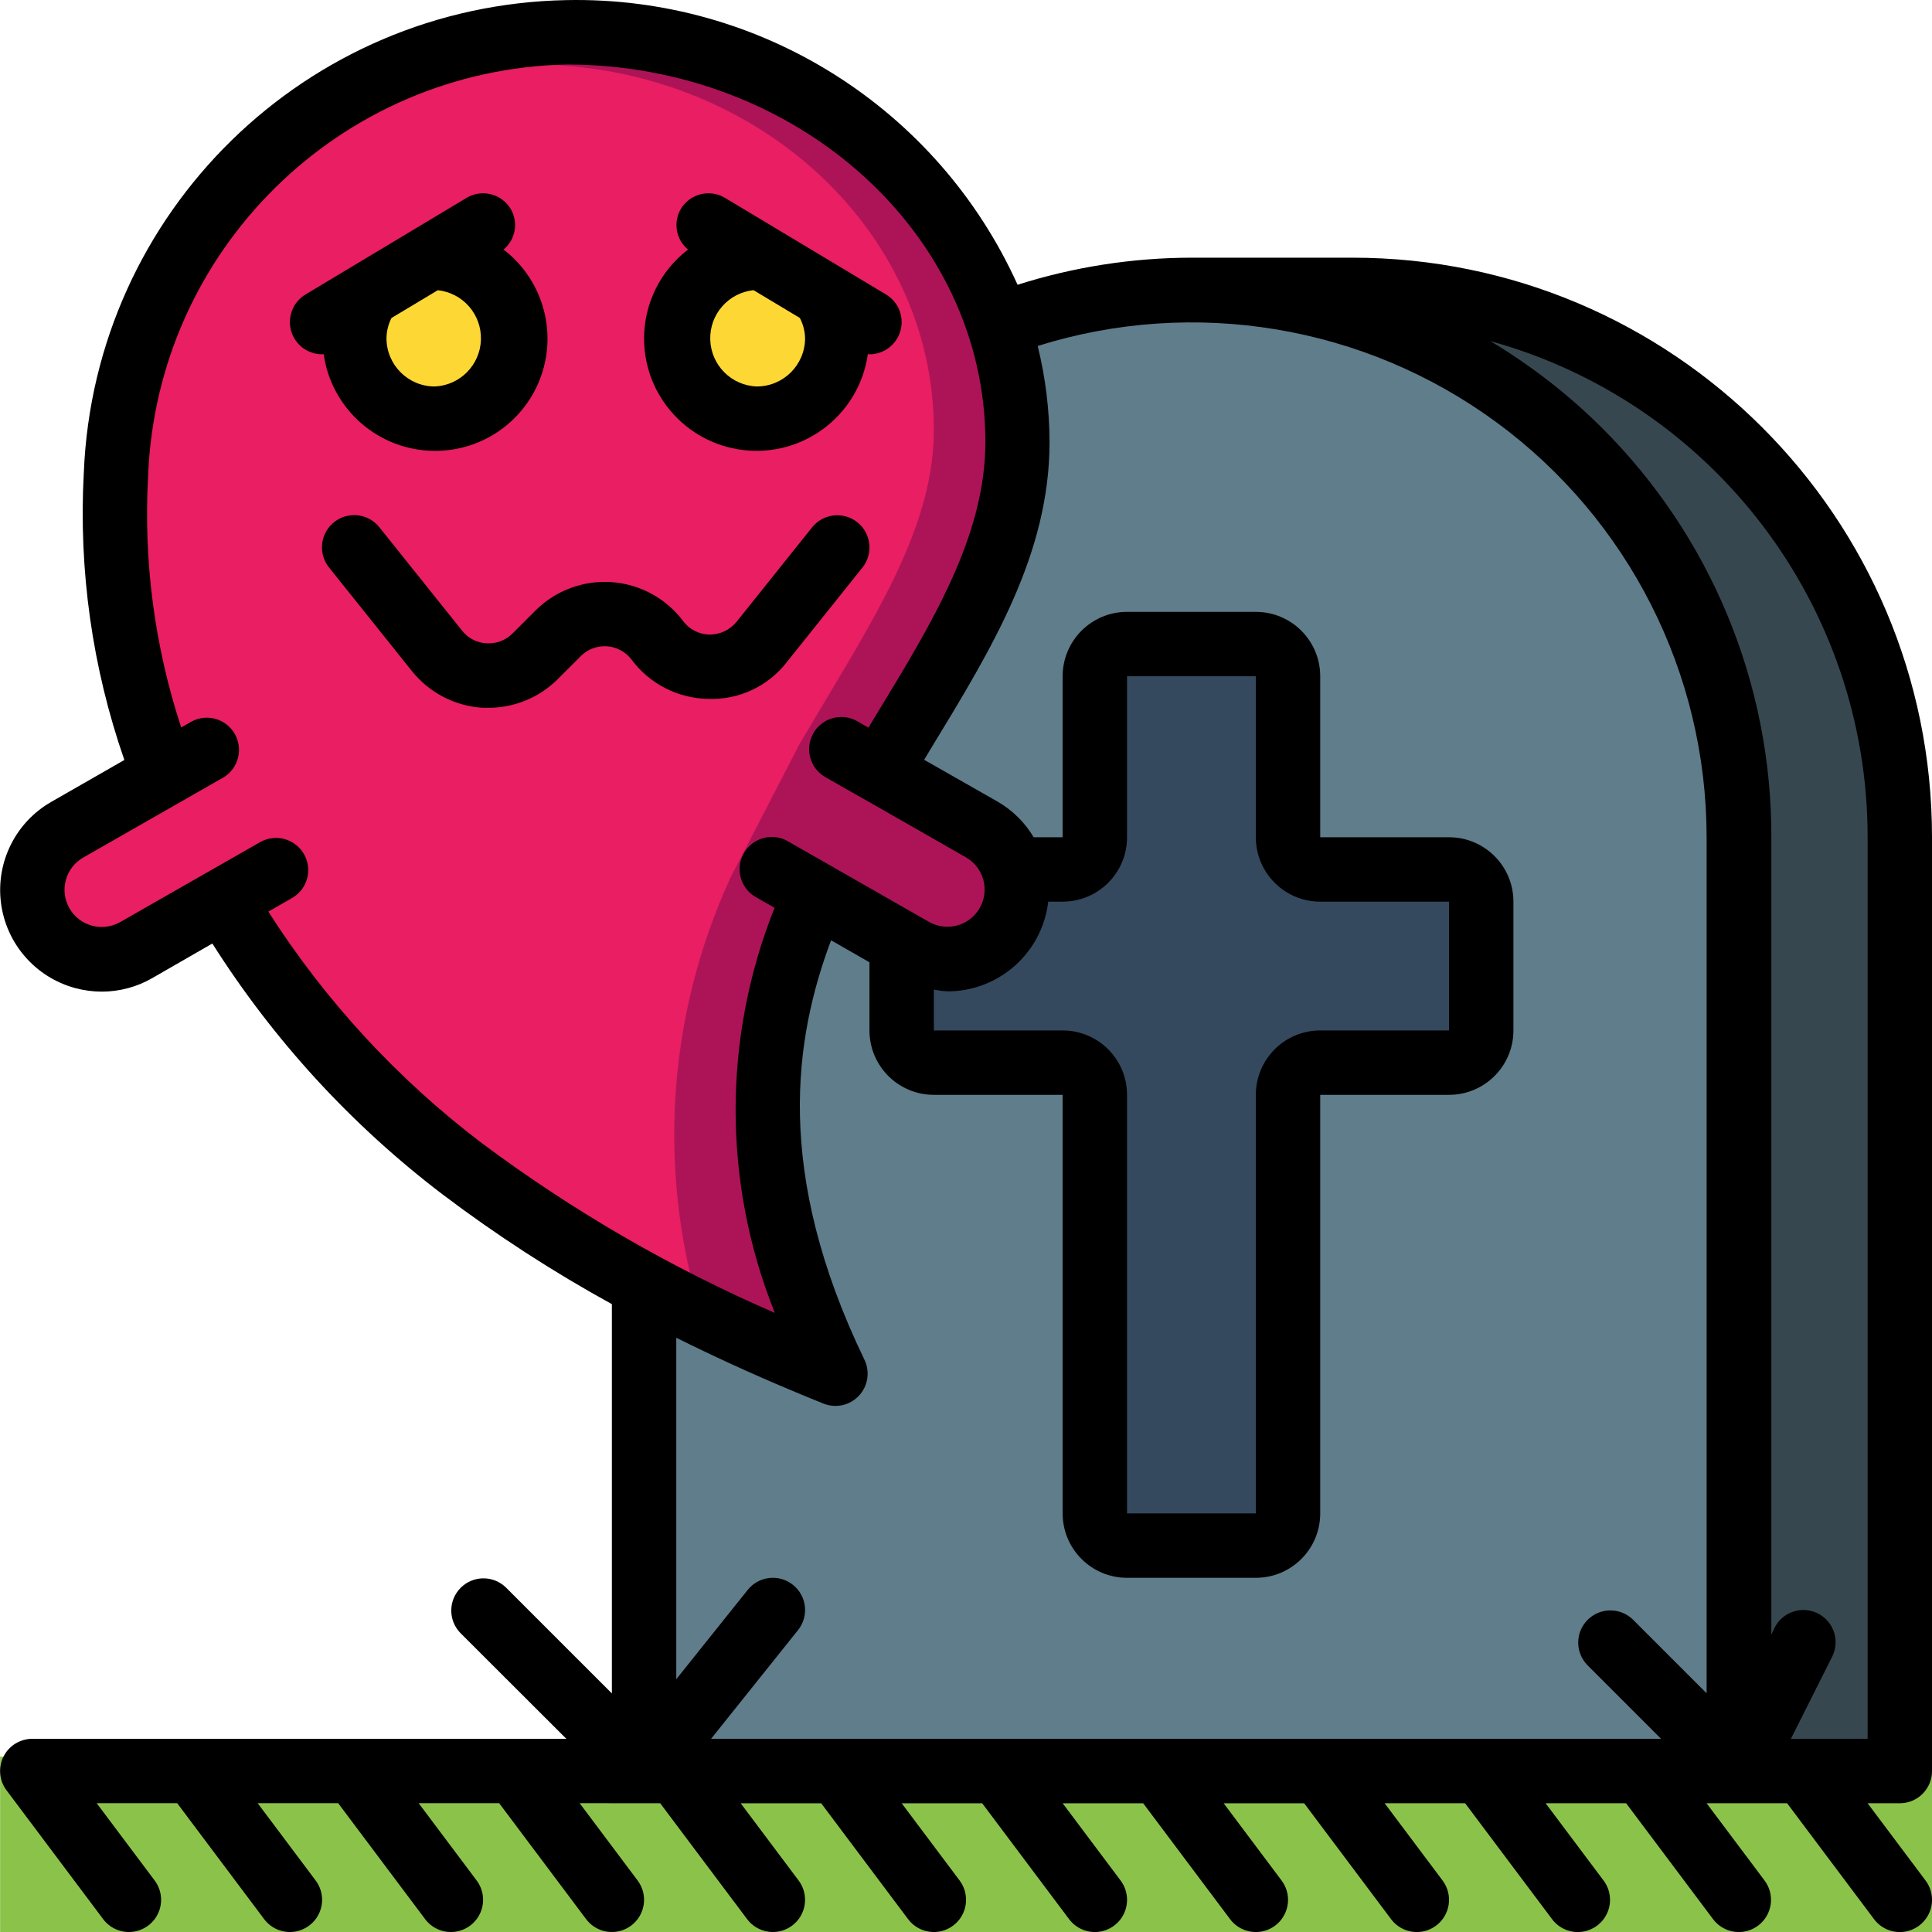 <svg height="512pt" viewBox="0 0 512 512.028" width="512pt" xmlns="http://www.w3.org/2000/svg"><path d="m315.746 76.828h43.887l7.316 42.664-43.891-8.531zm0 0" fill="#7f8c8d"/><path d="m358.414 76.828c80.117 0 145.066 64.949 145.066 145.066v247.465h-290.133v-247.465c0-80.117 64.949-145.066 145.066-145.066zm0 0" fill="#37474f"/><path d="m315.746 76.828c80.121 0 145.066 64.949 145.066 145.066v247.465h-290.133v-247.465c0-80.117 64.949-145.066 145.066-145.066zm0 0" fill="#607d8b"/><path d="m43.336 205.254c-9.758-25.312-14.055-52.406-12.602-79.496 3.602-63.137 52.906-117.195 119.383-117.195 65.953 0 119.551 48.637 119.551 108.551 0 31.012-18.887 57.676-36.531 87.277l-17.066 32.547c-14.773 33.777-20.539 73.43 5.391 127.148-2.883-1.172-5.758-2.332-8.645-3.559-32.113-13.035-62.449-30.082-90.281-50.738-25.574-19.359-47.09-43.562-63.316-71.23zm0 0" fill="#ad1457" fill-rule="evenodd"/><path d="m183.82 341.359c-21.457-10.645-41.836-23.336-60.859-37.895-24.602-18.984-45.277-42.566-60.883-69.438l-15.875-33.918c-9.133-24.25-13.137-50.133-11.766-76.008 3.379-60.016 50.148-107.008 106.469-107.008 58.789 0 106.574 43.434 106.574 96.82 0 23.723-13.262 45.875-28.613 71.535-2.285 3.82-7.125 12.004-7.125 12.004l-18.305 35.441-.254.586c-15.309 33.848-18.613 71.902-9.363 107.879zm0 0" fill="#e91e63" fill-rule="evenodd"/><path d="m73.316 230.504-37.258 21.258c-8.812 5.039-20.043 1.984-25.086-6.828-5.043-8.812-1.984-20.043 6.824-25.086l37.258-21.336" fill="#e91e63"/><path d="m113.68 68.379c.508-.07 1.02-.098 1.535-.086 11.781 0 21.332 9.551 21.332 21.336 0 11.781-9.551 21.332-21.332 21.332s-21.336-9.551-21.336-21.332c-.023-4.027 1.137-7.973 3.328-11.352" fill="#fdd834"/><path d="m218.551 78.277c2.184 3.383 3.34 7.324 3.328 11.352 0 8.629-5.195 16.406-13.168 19.707-7.973 3.305-17.148 1.477-23.25-4.625-6.102-6.102-7.926-15.277-4.625-23.246 3.305-7.973 11.082-13.172 19.711-13.172.516-.012 1.027.016 1.535.086" fill="#fdd834"/><path d="m268.559 230.426h13.055c4.715 0 8.535-3.82 8.535-8.531v-42.668c0-4.711 3.82-8.531 8.531-8.531h34.133c4.715 0 8.535 3.82 8.535 8.531v42.668c0 4.711 3.82 8.531 8.531 8.531h34.137c4.711 0 8.531 3.82 8.531 8.535v34.133c0 4.715-3.82 8.535-8.531 8.535h-34.137c-4.711 0-8.531 3.82-8.531 8.531v110.934c0 4.715-3.82 8.535-8.535 8.535h-34.133c-4.711 0-8.531-3.82-8.531-8.535v-110.934c0-4.711-3.82-8.531-8.535-8.531h-34.133c-4.711 0-8.531-3.82-8.531-8.535v-23.039zm0 0" fill="#35495e"/><path d="m.016 465.547h512v46.48h-512zm0 0" fill="#8bc34a"/><path d="m358.414 477.895h-196.266c-4.715 0-8.535-3.82-8.535-8.535 0-4.711 3.82-8.531 8.535-8.531h196.266c4.711 0 8.535 3.82 8.535 8.531 0 4.715-3.824 8.535-8.535 8.535zm0 0" fill="#4c8056"/><path d="m204.688 230.504 37.254 21.258c8.812 5.039 20.043 1.984 25.09-6.828 5.039-8.812 1.984-20.043-6.828-25.086l-37.254-21.336" fill="#ad1457"/><path d="m512.016 469.359v-247.465c0-84.832-68.77-153.602-153.602-153.602h-42.668c-15.637.027-31.176 2.449-46.078 7.176-21.152-46.812-68.191-76.5-119.551-75.441-69.059 1.316-125.133 56.211-127.918 125.227-1.41 25.844 2.242 51.715 10.746 76.16l-19.363 11.094c-9.449 5.402-14.711 15.965-13.34 26.766 1.371 10.797 9.113 19.703 19.613 22.574 2.32.633 4.719.953 7.125.957 4.672-.004 9.262-1.234 13.312-3.559l15.973-9.191c16.238 25.648 36.934 48.191 61.105 66.559 14.211 10.738 29.172 20.434 44.777 29.016v103.168l-28.102-28.102c-3.348-3.234-8.672-3.188-11.961.105-3.293 3.289-3.34 8.613-.105 11.961l28.102 28.066h-141.535c-3.23 0-6.188 1.824-7.633 4.715-1.445 2.891-1.133 6.352.805 8.938l25.602 34.133c1.828 2.441 4.82 3.719 7.848 3.352 3.027-.363 5.629-2.316 6.828-5.117 1.195-2.805.809-6.035-1.023-8.473l-15.359-20.48h21.336l23.039 30.719c1.828 2.441 4.82 3.719 7.848 3.352 3.027-.363 5.629-2.316 6.824-5.117 1.199-2.805.809-6.035-1.02-8.473l-15.359-20.48h21.332l23.039 30.719c1.832 2.441 4.82 3.719 7.848 3.352 3.027-.363 5.629-2.316 6.828-5.117 1.199-2.805.809-6.035-1.02-8.473l-15.359-20.48h21.332l23.039 30.719c2.828 3.77 8.176 4.535 11.945 1.707 3.773-2.828 4.535-8.176 1.707-11.945l-15.359-20.48h21.336l23.039 30.719c2.828 3.77 8.176 4.535 11.945 1.707 3.77-2.828 4.535-8.176 1.707-11.945l-15.359-20.48h21.332l23.039 30.719c2.828 3.77 8.18 4.535 11.949 1.707 3.77-2.828 4.535-8.176 1.707-11.945l-15.359-20.48h21.332l23.039 30.719c1.828 2.441 4.82 3.719 7.848 3.352 3.027-.363 5.629-2.316 6.828-5.117 1.195-2.805.809-6.035-1.023-8.473l-15.359-20.48h21.336l23.039 30.719c1.828 2.441 4.82 3.719 7.848 3.352 3.027-.363 5.629-2.316 6.824-5.117 1.199-2.805.809-6.035-1.02-8.473l-15.359-20.48h21.332l23.039 30.719c2.828 3.77 8.18 4.535 11.949 1.707 3.77-2.828 4.535-8.176 1.707-11.945l-15.359-20.48h21.332l23.039 30.719c1.828 2.441 4.82 3.719 7.848 3.352 3.027-.363 5.629-2.316 6.828-5.117 1.195-2.805.809-6.035-1.023-8.473l-15.359-20.48h21.336l23.039 30.719c2.828 3.77 8.176 4.535 11.945 1.707 3.77-2.828 4.535-8.176 1.707-11.945l-15.359-20.48h21.332l23.039 30.719c1.832 2.441 4.82 3.719 7.848 3.352 3.027-.363 5.629-2.316 6.828-5.117 1.199-2.805.809-6.035-1.02-8.473l-15.359-20.48h8.531c4.715 0 8.535-3.82 8.535-8.535zm-440.918-227.762 6.449-3.688c3.969-2.395 5.301-7.516 3.004-11.539-2.301-4.023-7.391-5.477-11.469-3.273l-37.254 21.281c-4.73 2.695-10.746 1.055-13.449-3.668-2.695-4.727-1.055-10.742 3.668-13.441l37.258-21.289c3.891-2.426 5.172-7.496 2.895-11.48-2.277-3.98-7.297-5.449-11.359-3.324l-2.836 1.621c-7.047-21.449-10.02-44.023-8.77-66.562 2.258-59.988 50.863-107.832 110.883-109.141 61.199 0 111.016 44.867 111.016 100.02 0 24.805-13.969 47.742-28.758 72.031-.742 1.219-1.492 2.473-2.234 3.703l-2.945-1.707c-4.09-2.34-9.305-.918-11.645 3.172-2.344 4.094-.922 9.309 3.172 11.648l9.984 5.691.043.043h.078l27.145 15.516c4.723 2.699 6.363 8.715 3.668 13.438-2.711 4.719-8.719 6.355-13.449 3.672l-37.254-21.281c-2.652-1.602-5.965-1.641-8.652-.098-2.688 1.539-4.328 4.41-4.289 7.508.039 3.098 1.75 5.93 4.473 7.402l4.797 2.738c-13.793 34.461-13.77 72.914.07 107.359-27.543-11.934-53.605-27.031-77.656-44.988-22.336-16.949-41.496-37.727-56.582-61.363zm210.516-2.637c9.426 0 17.066-7.641 17.066-17.066v-42.668h34.133v42.668c0 9.426 7.641 17.066 17.066 17.066h34.137v34.133h-34.137c-9.426 0-17.066 7.641-17.066 17.066v110.934h-34.133v-110.934c0-9.426-7.641-17.066-17.066-17.066h-34.133v-10.812c1.168.227 2.348.379 3.531.453 13.676.039 25.199-10.191 26.781-23.773zm-93.176 221.867 23.039-28.801c2.949-3.68 2.352-9.051-1.328-11.996-3.684-2.949-9.055-2.352-12 1.328l-18.934 23.672v-90.496c9.617 4.789 19.625 9.387 30.207 13.824 2.918 1.254 5.855 2.434 8.781 3.617 1.016.418 2.102.629 3.199.625 2.934-.004 5.66-1.512 7.219-3.996 1.562-2.484 1.734-5.598.461-8.242-24.012-49.723-18.594-85.152-8.84-111.164l10.172 5.828v18.066c0 9.426 7.641 17.066 17.066 17.066h34.133v110.934c0 9.426 7.641 17.066 17.066 17.066h34.133c9.426 0 17.066-7.641 17.066-17.066v-110.934h34.137c9.426 0 17.066-7.641 17.066-17.066v-34.133c0-9.426-7.641-17.066-17.066-17.066h-34.137v-42.668c0-9.426-7.641-17.066-17.066-17.066h-34.133c-9.426 0-17.066 7.641-17.066 17.066v42.668h-7.68c-2.32-3.91-5.609-7.16-9.547-9.438l-19.484-11.094c.668-1.102 1.332-2.211 1.996-3.305 16.062-26.383 31.242-51.316 31.242-80.902-.027-8.582-1.082-17.133-3.141-25.465 41.441-12.984 86.59-5.473 121.59 20.234 35.004 25.707 55.684 66.539 55.691 109.969v226.867l-19.566-19.566c-3.348-3.234-8.672-3.188-11.965.102-3.289 3.293-3.336 8.613-.102 11.965l19.566 19.566zm286.184 0 10.941-21.785c2.105-4.219.395-9.348-3.824-11.453-4.219-2.105-9.344-.395-11.453 3.824l-.852 1.801v-211.32c.109-40.758-16.094-79.867-44.996-108.605-8.871-8.801-18.777-16.492-29.5-22.902 59.117 16.359 100.039 70.168 100.012 131.508v238.934zm0 0"/><path d="m115.215 119.492c12.77.055 24.148-8.047 28.277-20.133 4.125-12.086.078-25.457-10.059-33.223 3.195-2.637 4-7.203 1.895-10.77-2.43-4.039-7.668-5.348-11.707-2.918l-42.668 25.598c-3.285 1.977-4.852 5.898-3.824 9.594 1.023 3.695 4.387 6.254 8.219 6.254.137 0 .281-.051.418-.059 2.066 14.688 14.617 25.621 29.449 25.656zm0-17.066c-7.07 0-12.801-5.73-12.801-12.797.027-1.863.48-3.691 1.324-5.352l12.277-7.363c6.656.711 11.641 6.438 11.43 13.129-.211 6.691-5.543 12.09-12.23 12.383zm0 0"/><path d="m170.68 89.629c-.031 15.66 12.066 28.672 27.691 29.781 15.621 1.109 29.438-10.066 31.617-25.574.137 0 .281.059.418.059 3.836.004 7.199-2.555 8.227-6.25 1.027-3.695-.539-7.621-3.824-9.598l-42.668-25.598c-4.039-2.43-9.277-1.121-11.707 2.918-2.105 3.566-1.301 8.133 1.895 10.77-7.312 5.602-11.613 14.277-11.648 23.492zm29.867 12.797c-6.719-.242-12.102-5.645-12.324-12.363-.227-6.719 4.785-12.465 11.473-13.16l12.27 7.367c.867 1.656 1.34 3.488 1.383 5.359 0 7.066-5.73 12.797-12.801 12.797zm0 0"/><path d="m208.492 175.5 20.055-25.074c2.945-3.68 2.348-9.051-1.332-11.996-3.68-2.945-9.055-2.352-12 1.332l-20.051 25.07c-1.754 2.121-4.359 3.352-7.109 3.352-2.762-.039-5.348-1.355-7.008-3.566-4.516-6.027-11.43-9.801-18.945-10.336-7.516-.535-14.895 2.219-20.223 7.547l-6.109 6.109c-1.809 1.781-4.289 2.711-6.824 2.559-2.539-.125-4.902-1.34-6.477-3.336l-21.949-27.434c-1.906-2.383-4.938-3.566-7.949-3.105-3.016.461-5.559 2.492-6.668 5.332-1.109 2.844-.617 6.059 1.289 8.441l21.945 27.434c4.621 5.785 11.484 9.332 18.879 9.754h1.422c6.895 0 13.504-2.734 18.383-7.605l6.109-6.109c1.832-1.828 4.367-2.77 6.949-2.586 2.582.188 4.953 1.48 6.508 3.551 4.805 6.449 12.344 10.289 20.387 10.387 8.066.273 15.773-3.34 20.719-9.719zm0 0"/></svg>